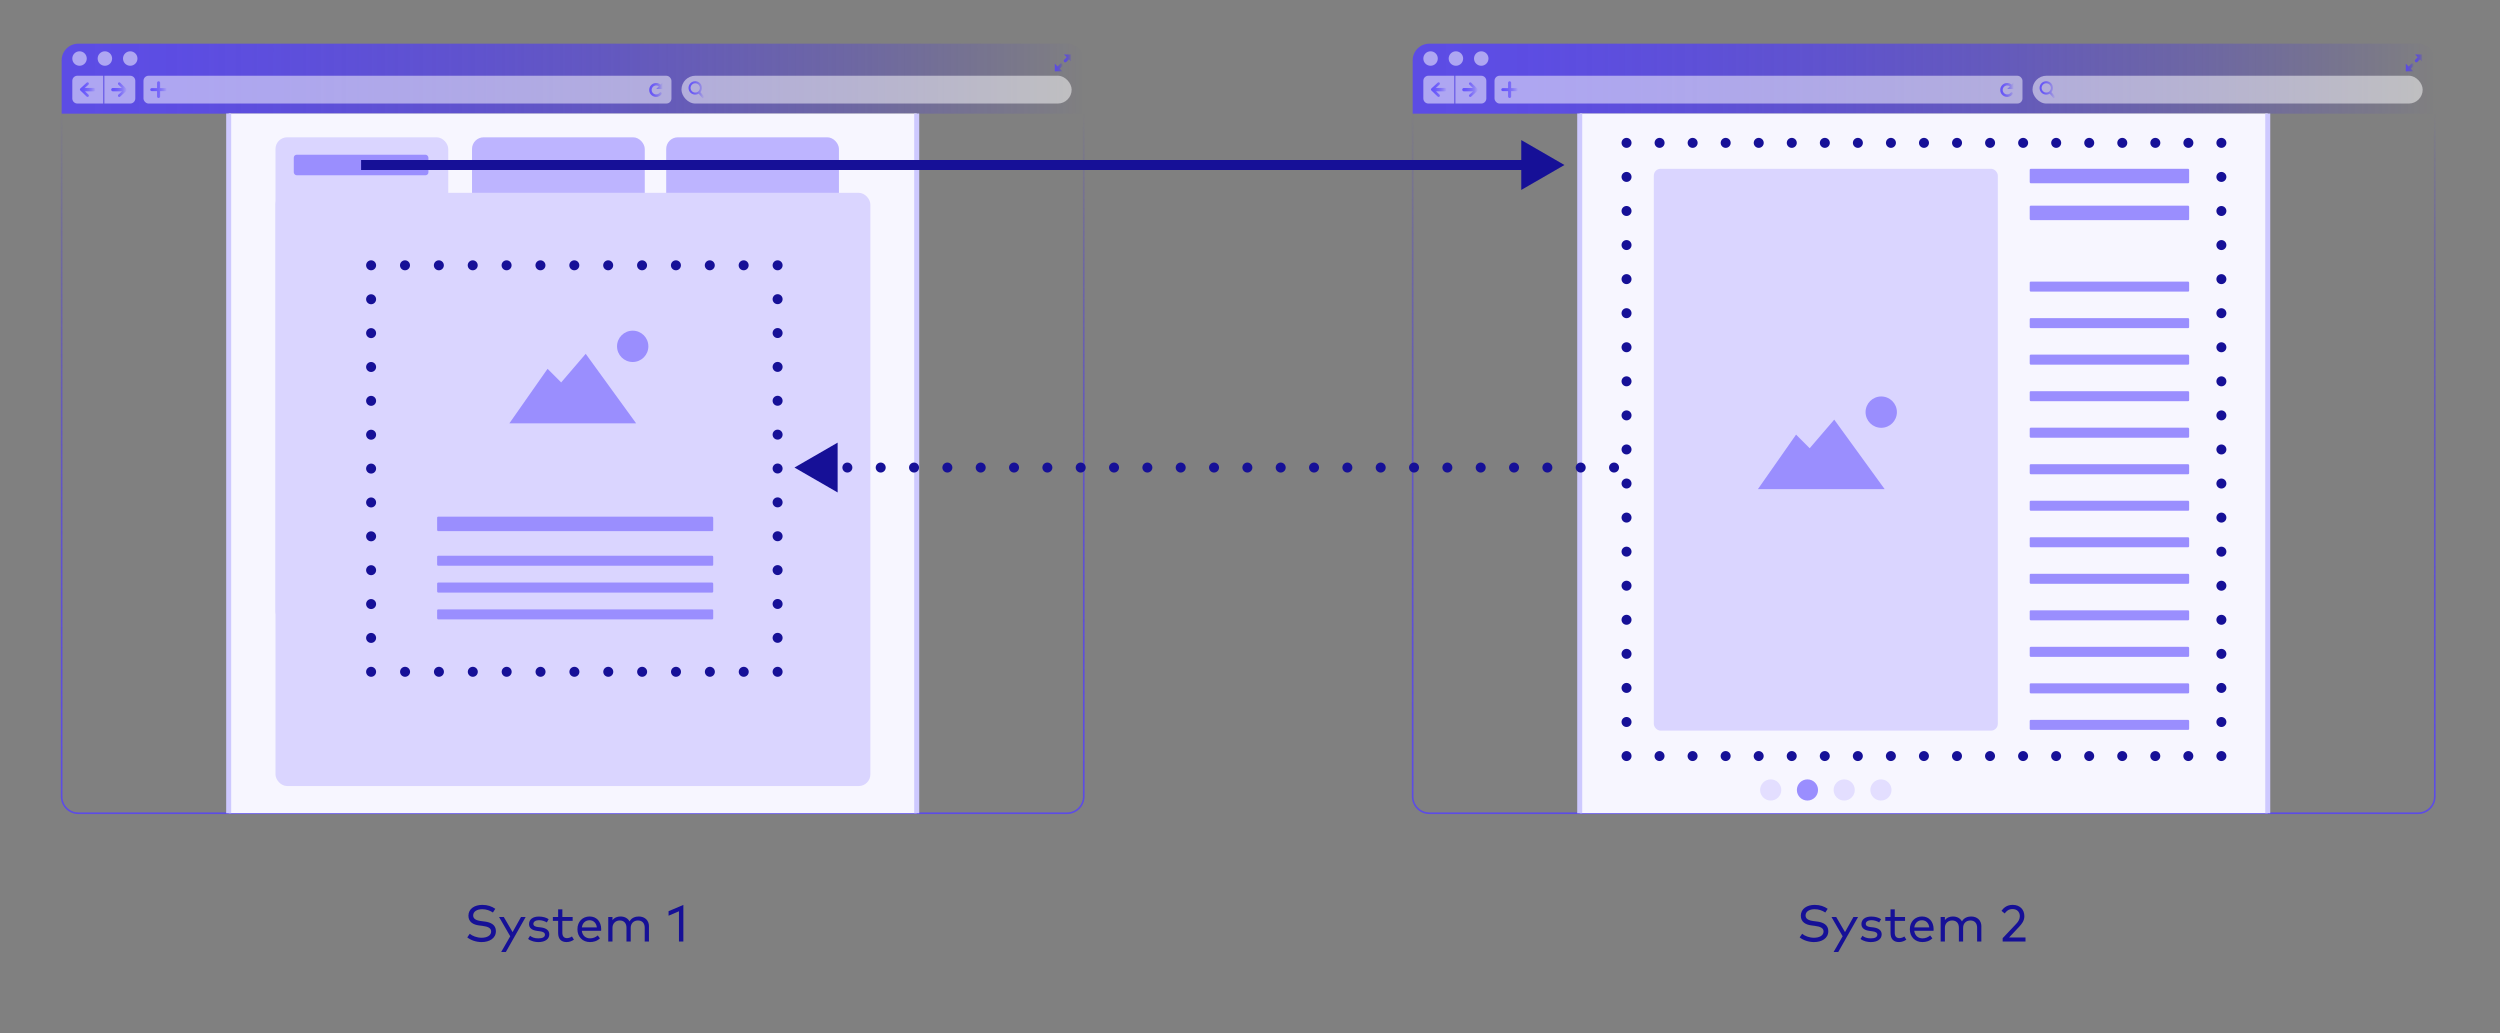 <?xml version="1.0" encoding="UTF-8"?><svg id="Ebene_1" xmlns="http://www.w3.org/2000/svg" xmlns:xlink="http://www.w3.org/1999/xlink" viewBox="0 0 1500 620"><rect x="0" y="0" width="1500" height="620" fill="#808080" stroke="none"/><defs><style>.cls-1,.cls-2,.cls-3,.cls-4,.cls-5,.cls-6,.cls-7,.cls-8,.cls-9{fill:none;}.cls-1,.cls-10{opacity:.5;}.cls-2,.cls-3,.cls-5,.cls-6,.cls-8,.cls-9{stroke:#161097;stroke-width:6px;}.cls-2,.cls-4,.cls-7,.cls-11{stroke-miterlimit:10;}.cls-12{fill:url(#Unbenannter_Verlauf_2-13);}.cls-13{fill:url(#Unbenannter_Verlauf_2-14);}.cls-14{fill:url(#Unbenannter_Verlauf_2-18);}.cls-15{fill:url(#Unbenannter_Verlauf_2-12);}.cls-16{fill:url(#Unbenannter_Verlauf_2-17);}.cls-17{fill:url(#Unbenannter_Verlauf_2-16);}.cls-18{fill:url(#Unbenannter_Verlauf_2-15);}.cls-19{fill:url(#Unbenannter_Verlauf_2-10);}.cls-20,.cls-11{fill:#f7f6ff;}.cls-21,.cls-10{fill:#fff;}.cls-22{fill:#bdb4ff;}.cls-23,.cls-24{fill:#dad5ff;}.cls-25{fill:#161097;}.cls-26{fill:#9a8efe;}.cls-3{stroke-dasharray:0 0 0 19.83;}.cls-3,.cls-5,.cls-6,.cls-8,.cls-9{stroke-linecap:round;stroke-linejoin:round;}.cls-4{stroke:url(#Unbenannter_Verlauf_2-11);}.cls-5{stroke-dasharray:0 0 0 20.32;}.cls-6{stroke-dasharray:0 0 0 20;}.cls-27{fill:url(#Unbenannter_Verlauf_2-7);}.cls-28{fill:url(#Unbenannter_Verlauf_2-9);}.cls-29{fill:url(#Unbenannter_Verlauf_2-6);}.cls-30{fill:url(#Unbenannter_Verlauf_2-8);}.cls-31{fill:url(#Unbenannter_Verlauf_2-3);}.cls-32{fill:url(#Unbenannter_Verlauf_2-5);}.cls-33{fill:url(#Unbenannter_Verlauf_2-4);}.cls-7{stroke:url(#Unbenannter_Verlauf_2-2);}.cls-8{stroke-dasharray:0 0 0 20.44;}.cls-34{fill:url(#Unbenannter_Verlauf_2);}.cls-11{stroke:#cec9ff;stroke-width:3px;}.cls-24{opacity:.7;}</style><linearGradient id="Unbenannter_Verlauf_2" x1="36.99" y1="47.2" x2="650.25" y2="47.2" gradientUnits="userSpaceOnUse"><stop offset="0" stop-color="#533ffe" stop-opacity=".8"/><stop offset=".11" stop-color="#523efe" stop-opacity=".78"/><stop offset=".25" stop-color="#4f3bfe" stop-opacity=".71"/><stop offset=".41" stop-color="#4b36fe" stop-opacity=".61"/><stop offset=".59" stop-color="#452ffe" stop-opacity=".46"/><stop offset=".77" stop-color="#3d26fe" stop-opacity=".28"/><stop offset=".96" stop-color="#331bfe" stop-opacity=".05"/><stop offset="1" stop-color="#3119fe" stop-opacity="0"/></linearGradient><linearGradient id="Unbenannter_Verlauf_2-2" x1="343.62" y1="488.43" x2="343.62" y2="67.61" gradientTransform="translate(687.24 556.04) rotate(-180)" xlink:href="#Unbenannter_Verlauf_2"/><linearGradient id="Unbenannter_Verlauf_2-3" x1="638.24" y1="35.03" x2="642.99" y2="35.03" xlink:href="#Unbenannter_Verlauf_2"/><linearGradient id="Unbenannter_Verlauf_2-4" x1="632.86" y1="40.42" x2="637.74" y2="40.42" xlink:href="#Unbenannter_Verlauf_2"/><linearGradient id="Unbenannter_Verlauf_2-5" x1="47.94" y1="53.78" x2="57.4" y2="53.78" xlink:href="#Unbenannter_Verlauf_2"/><linearGradient id="Unbenannter_Verlauf_2-6" x1="66.71" y1="53.79" x2="76.17" y2="53.79" xlink:href="#Unbenannter_Verlauf_2"/><linearGradient id="Unbenannter_Verlauf_2-7" x1="389.51" y1="53.77" x2="397.72" y2="53.77" xlink:href="#Unbenannter_Verlauf_2"/><linearGradient id="Unbenannter_Verlauf_2-8" x1="90.14" y1="53.78" x2="100.19" y2="53.78" xlink:href="#Unbenannter_Verlauf_2"/><linearGradient id="Unbenannter_Verlauf_2-9" x1="413.11" y1="53.79" x2="422.5" y2="53.79" xlink:href="#Unbenannter_Verlauf_2"/><linearGradient id="Unbenannter_Verlauf_2-10" x1="847.6" x2="1460.87" xlink:href="#Unbenannter_Verlauf_2"/><linearGradient id="Unbenannter_Verlauf_2-11" x1="1154.24" y1="488.43" x2="1154.24" y2="67.61" gradientTransform="translate(2308.47 556.04) rotate(-180)" xlink:href="#Unbenannter_Verlauf_2"/><linearGradient id="Unbenannter_Verlauf_2-12" x1="1448.86" y1="35.03" x2="1453.61" y2="35.03" xlink:href="#Unbenannter_Verlauf_2"/><linearGradient id="Unbenannter_Verlauf_2-13" x1="1443.48" y1="40.42" x2="1448.36" y2="40.42" xlink:href="#Unbenannter_Verlauf_2"/><linearGradient id="Unbenannter_Verlauf_2-14" x1="858.56" y1="53.78" x2="868.02" y2="53.78" xlink:href="#Unbenannter_Verlauf_2"/><linearGradient id="Unbenannter_Verlauf_2-15" x1="877.33" y1="53.79" x2="886.79" y2="53.79" xlink:href="#Unbenannter_Verlauf_2"/><linearGradient id="Unbenannter_Verlauf_2-16" x1="1200.13" y1="53.77" x2="1208.34" y2="53.77" xlink:href="#Unbenannter_Verlauf_2"/><linearGradient id="Unbenannter_Verlauf_2-17" x1="900.76" y1="53.78" x2="910.81" y2="53.78" xlink:href="#Unbenannter_Verlauf_2"/><linearGradient id="Unbenannter_Verlauf_2-18" x1="1223.73" y1="53.79" x2="1233.12" y2="53.79" xlink:href="#Unbenannter_Verlauf_2"/></defs><path class="cls-34" d="m46.99,26.2h593.27c5.52,0,10,4.48,10,10v32H36.99v-32c0-5.52,4.48-10,10-10Z"/><path class="cls-7" d="m46.99,68.11h593.27c5.52,0,10,4.48,10,10v409.82H36.99V78.11c0-5.52,4.48-10,10-10Z" transform="translate(687.24 556.04) rotate(180)"/><rect class="cls-10" x="86.09" y="45.44" width="316.78" height="16.69" rx="3.05" ry="3.05"/><rect class="cls-10" x="408.88" y="45.44" width="234.11" height="16.69" rx="8.35" ry="8.35"/><path class="cls-31" d="m639.18,37.41c-.25,0-.48-.1-.66-.27-.18-.18-.28-.41-.28-.66s.1-.49.28-.66l1.51-1.5-1.64-1.64h4.61v4.61l-1.64-1.64-1.51,1.51c-.18.18-.41.27-.66.27Z"/><path class="cls-33" d="m632.86,42.79v-4.61l1.71,1.71,1.57-1.57c.18-.18.41-.28.66-.28s.48.1.66.28c.18.18.28.41.28.66s-.1.49-.28.66l-1.57,1.57,1.58,1.58h-4.61Z"/><g class="cls-1"><circle class="cls-21" cx="47.72" cy="35.12" r="4.34"/><path class="cls-21" d="m67.27,35.12c0,2.4-1.95,4.34-4.34,4.34s-4.34-1.95-4.34-4.34,1.95-4.34,4.34-4.34,4.34,1.95,4.34,4.34Z"/><path class="cls-21" d="m82.48,35.12c0,2.4-1.95,4.34-4.34,4.34s-4.34-1.95-4.34-4.34,1.95-4.34,4.34-4.34,4.34,1.95,4.34,4.34Z"/></g><path class="cls-10" d="m61.96,45.44h-15.53c-1.69,0-3.05,1.37-3.05,3.05v10.59c0,1.69,1.37,3.05,3.05,3.05h15.53v-16.69Z"/><path class="cls-10" d="m78.13,45.44h-15.53v16.69h15.53c1.69,0,3.05-1.37,3.05-3.05v-10.59c0-1.69-1.37-3.05-3.05-3.05Z"/><path class="cls-32" d="m56.38,52.77h-5.52l2.25-2.03c.31-.31.31-.81,0-1.12-.31-.31-.81-.31-1.12,0l-3.82,3.51c-.31.31-.31.81,0,1.11l3.82,3.69c.15.15.36.23.56.23s.4-.08.56-.23c.31-.31.31-.81,0-1.12l-2.12-2.03h5.4c.56,0,1.01-.45,1.01-1.01s-.45-1.01-1.01-1.01Z"/><path class="cls-29" d="m75.94,53.32l-3.82-3.69c-.15-.15-.36-.23-.56-.23s-.4.08-.56.23c-.31.31-.31.81,0,1.12l2.12,2.03h-5.39c-.56,0-1.01.45-1.01,1.01s.45,1.01,1.01,1.01h5.52l-2.25,2.03c-.31.31-.31.81,0,1.12.31.31.81.31,1.12,0l3.82-3.51c.31-.31.31-.81,0-1.11Z"/><path class="cls-27" d="m397.72,53.4v-4.01l-1.36,1.37c-.72-.6-1.65-.96-2.67-.96-2.31,0-4.18,1.87-4.18,4.17s1.87,4.18,4.18,4.18c1.35,0,2.55-.64,3.31-1.63.25-.32.19-.79-.13-1.04-.14-.1-.29-.16-.45-.16-.22,0-.44.1-.59.29-.5.64-1.26,1.05-2.13,1.05-.75,0-1.41-.3-1.9-.79-.49-.49-.79-1.16-.79-1.9s.3-1.41.79-1.9c.49-.49,1.16-.79,1.9-.79.61,0,1.16.2,1.61.54l-1.58,1.58h4Z"/><path class="cls-30" d="m99.28,52.87h-3.2v-3.2c0-.5-.41-.91-.91-.91s-.91.41-.91.91v3.2h-3.2c-.5,0-.91.41-.91.91s.41.91.91.91h3.2v3.2c0,.5.41.91.91.91s.91-.41.91-.91v-3.2h3.2c.5,0,.91-.41.91-.91s-.41-.91-.91-.91Z"/><path class="cls-28" d="m420.2,50.12c-1.45-1.68-4.01-1.87-5.69-.42s-1.87,4.01-.42,5.69c1.3,1.5,3.47,1.8,5.12.82l2.07,2.4c.25.29.69.32.98.07s.32-.69.07-.98l-2.07-2.4c1.22-1.49,1.24-3.68-.06-5.18Zm-1.23,4.75c-1.16,1-2.93.87-3.93-.29s-.87-2.92.29-3.93,2.92-.87,3.93.29.87,2.93-.29,3.93Z"/><rect class="cls-20" x="137.21" y="68.11" width="412.82" height="419.82"/><line class="cls-11" x1="137.21" y1="487.93" x2="137.21" y2="68.11"/><line class="cls-11" x1="550.03" y1="68.11" x2="550.03" y2="487.93"/><rect class="cls-23" x="165.3" y="82.38" width="103.65" height="291.49" rx="7" ry="7"/><rect class="cls-22" x="283.21" y="82.38" width="103.65" height="291.49" rx="7" ry="7"/><rect class="cls-22" x="399.72" y="82.38" width="103.65" height="291.49" rx="7" ry="7"/><rect class="cls-23" x="165.3" y="115.69" width="356.91" height="355.94" rx="7" ry="7"/><rect class="cls-26" x="262.28" y="310" width="165.65" height="8.69" rx=".64" ry=".64"/><rect class="cls-26" x="262.28" y="333.44" width="165.65" height="6.02" rx=".64" ry=".64"/><rect class="cls-26" x="262.28" y="349.53" width="165.65" height="6.02" rx=".64" ry=".64"/><rect class="cls-26" x="262.28" y="365.62" width="165.65" height="6.02" rx=".64" ry=".64"/><polygon class="cls-26" points="305.63 253.99 328.53 221.29 336.7 229.46 351.42 212.29 381.67 253.99 305.63 253.99"/><circle class="cls-26" cx="379.62" cy="207.8" r="9.4"/><line class="cls-9" x1="466.56" y1="403.08" x2="466.56" y2="403.08"/><line class="cls-5" x1="446.24" y1="403.08" x2="232.83" y2="403.08"/><line class="cls-9" x1="222.66" y1="403.08" x2="222.66" y2="403.08"/><line class="cls-5" x1="222.66" y1="382.75" x2="222.66" y2="169.34"/><line class="cls-9" x1="222.66" y1="159.18" x2="222.66" y2="159.18"/><line class="cls-5" x1="242.99" y1="159.18" x2="456.4" y2="159.18"/><line class="cls-9" x1="466.56" y1="159.18" x2="466.56" y2="159.18"/><line class="cls-5" x1="466.56" y1="179.5" x2="466.56" y2="392.91"/><rect class="cls-26" x="176.27" y="92.83" width="80.78" height="12.34" rx="1.76" ry="1.76"/><path class="cls-19" d="m857.6,26.2h593.27c5.52,0,10,4.48,10,10v32h-613.27v-32c0-5.52,4.48-10,10-10Z"/><path class="cls-4" d="m857.6,68.11h593.27c5.52,0,10,4.48,10,10v409.82h-613.27V78.11c0-5.52,4.48-10,10-10Z" transform="translate(2308.47 556.04) rotate(180)"/><rect class="cls-10" x="896.71" y="45.44" width="316.78" height="16.69" rx="3.05" ry="3.05"/><rect class="cls-10" x="1219.5" y="45.44" width="234.11" height="16.69" rx="8.35" ry="8.35"/><path class="cls-15" d="m1449.8,37.41c-.25,0-.48-.1-.66-.27-.18-.18-.28-.41-.28-.66s.1-.49.28-.66l1.51-1.5-1.64-1.64h4.61v4.61l-1.64-1.64-1.51,1.51c-.18.18-.41.27-.66.27Z"/><path class="cls-12" d="m1443.48,42.79v-4.61l1.71,1.71,1.57-1.57c.18-.18.41-.28.66-.28s.48.1.66.28c.18.18.28.41.28.66s-.1.49-.28.66l-1.57,1.57,1.58,1.58h-4.61Z"/><g class="cls-1"><circle class="cls-21" cx="858.34" cy="35.12" r="4.34"/><path class="cls-21" d="m877.89,35.12c0,2.4-1.95,4.34-4.34,4.34s-4.34-1.95-4.34-4.34,1.95-4.34,4.34-4.34,4.34,1.95,4.34,4.34Z"/><path class="cls-21" d="m893.09,35.12c0,2.4-1.95,4.34-4.34,4.34s-4.34-1.95-4.34-4.34,1.95-4.34,4.34-4.34,4.34,1.95,4.34,4.34Z"/></g><path class="cls-10" d="m872.58,45.44h-15.53c-1.69,0-3.05,1.37-3.05,3.05v10.59c0,1.69,1.37,3.05,3.05,3.05h15.53v-16.69Z"/><path class="cls-10" d="m888.75,45.44h-15.53v16.69h15.53c1.69,0,3.05-1.37,3.05-3.05v-10.59c0-1.69-1.37-3.05-3.05-3.05Z"/><path class="cls-13" d="m867,52.77h-5.52l2.25-2.03c.31-.31.31-.81,0-1.12-.31-.31-.81-.31-1.12,0l-3.82,3.51c-.31.31-.31.81,0,1.11l3.82,3.69c.15.15.36.23.56.23s.4-.08.56-.23c.31-.31.31-.81,0-1.12l-2.12-2.03h5.4c.56,0,1.01-.45,1.01-1.01s-.45-1.01-1.01-1.01Z"/><path class="cls-18" d="m886.56,53.32l-3.82-3.69c-.15-.15-.36-.23-.56-.23s-.4.08-.56.23c-.31.31-.31.81,0,1.12l2.12,2.03h-5.39c-.56,0-1.01.45-1.01,1.01s.45,1.01,1.01,1.01h5.52l-2.25,2.03c-.31.31-.31.81,0,1.12.31.31.81.31,1.12,0l3.82-3.51c.31-.31.31-.81,0-1.11Z"/><path class="cls-17" d="m1208.34,53.4v-4.01l-1.36,1.37c-.72-.6-1.65-.96-2.67-.96-2.31,0-4.18,1.87-4.18,4.17s1.87,4.18,4.18,4.18c1.35,0,2.55-.64,3.31-1.63.25-.32.19-.79-.13-1.04-.14-.1-.29-.16-.45-.16-.22,0-.44.1-.59.29-.5.64-1.26,1.05-2.13,1.05-.75,0-1.41-.3-1.9-.79-.49-.49-.79-1.16-.79-1.9s.3-1.41.79-1.9c.49-.49,1.16-.79,1.9-.79.61,0,1.16.2,1.61.54l-1.58,1.58h4Z"/><path class="cls-16" d="m909.9,52.87h-3.2v-3.2c0-.5-.41-.91-.91-.91s-.91.41-.91.91v3.2h-3.2c-.5,0-.91.41-.91.91s.41.91.91.91h3.2v3.2c0,.5.41.91.91.91s.91-.41.91-.91v-3.2h3.2c.5,0,.91-.41.91-.91s-.41-.91-.91-.91Z"/><path class="cls-14" d="m1230.82,50.12c-1.45-1.68-4.01-1.87-5.69-.42s-1.87,4.01-.42,5.69c1.3,1.5,3.47,1.8,5.12.82l2.07,2.4c.25.29.69.32.98.07s.32-.69.07-.98l-2.07-2.4c1.22-1.49,1.24-3.68-.06-5.18Zm-1.23,4.75c-1.16,1-2.93.87-3.93-.29s-.87-2.92.29-3.93,2.92-.87,3.93.29.87,2.93-.29,3.93Z"/><rect class="cls-20" x="947.83" y="68.11" width="412.82" height="419.82"/><rect class="cls-26" x="1217.83" y="101.28" width="95.65" height="8.69" rx=".64" ry=".64"/><rect class="cls-26" x="1217.83" y="123.4" width="95.65" height="8.69" rx=".64" ry=".64"/><rect class="cls-26" x="1217.83" y="168.96" width="95.65" height="6.02" rx=".64" ry=".64"/><rect class="cls-26" x="1217.83" y="190.87" width="95.65" height="6.02" rx=".64" ry=".64"/><rect class="cls-26" x="1217.83" y="212.78" width="95.65" height="6.02" rx=".64" ry=".64"/><rect class="cls-26" x="1217.83" y="234.7" width="95.65" height="6.02" rx=".64" ry=".64"/><rect class="cls-26" x="1217.83" y="256.61" width="95.65" height="6.02" rx=".64" ry=".64"/><rect class="cls-26" x="1217.83" y="278.53" width="95.65" height="6.02" rx=".64" ry=".64"/><rect class="cls-26" x="1217.83" y="300.44" width="95.65" height="6.02" rx=".64" ry=".64"/><rect class="cls-26" x="1217.83" y="322.35" width="95.65" height="6.02" rx=".64" ry=".64"/><rect class="cls-26" x="1217.83" y="344.27" width="95.65" height="6.02" rx=".64" ry=".64"/><rect class="cls-26" x="1217.83" y="366.18" width="95.65" height="6.02" rx=".64" ry=".64"/><rect class="cls-26" x="1217.83" y="388.1" width="95.65" height="6.02" rx=".64" ry=".64"/><rect class="cls-26" x="1217.83" y="410.01" width="95.65" height="6.02" rx=".64" ry=".64"/><rect class="cls-26" x="1217.83" y="431.92" width="95.65" height="6.02" rx=".64" ry=".64"/><line class="cls-11" x1="947.83" y1="487.93" x2="947.83" y2="68.11"/><line class="cls-11" x1="1360.65" y1="68.11" x2="1360.65" y2="487.93"/><rect class="cls-23" x="992.29" y="101.28" width="206.39" height="337.09" rx="4.05" ry="4.05"/><polygon class="cls-26" points="1054.75 293.47 1077.64 260.77 1085.82 268.94 1100.54 251.78 1130.79 293.47 1054.75 293.47"/><circle class="cls-26" cx="1128.74" cy="247.28" r="9.4"/><circle class="cls-24" cx="1062.42" cy="473.98" r="6.35"/><circle class="cls-26" cx="1084.47" cy="473.98" r="6.35"/><circle class="cls-24" cx="1106.52" cy="473.98" r="6.35"/><circle class="cls-24" cx="1128.56" cy="473.98" r="6.35"/><line class="cls-9" x1="1332.83" y1="453.63" x2="1332.83" y2="453.63"/><line class="cls-3" x1="1313" y1="453.63" x2="985.83" y2="453.63"/><line class="cls-9" x1="975.92" y1="453.63" x2="975.92" y2="453.63"/><line class="cls-8" x1="975.92" y1="433.19" x2="975.92" y2="95.94"/><line class="cls-9" x1="975.92" y1="85.72" x2="975.92" y2="85.72"/><line class="cls-3" x1="995.75" y1="85.72" x2="1322.92" y2="85.72"/><line class="cls-9" x1="1332.83" y1="85.72" x2="1332.83" y2="85.72"/><line class="cls-8" x1="1332.83" y1="106.16" x2="1332.83" y2="443.41"/><line class="cls-2" x1="216.66" y1="99" x2="917.14" y2="99"/><polygon class="cls-25" points="912.76 113.96 938.66 99 912.76 84.04 912.76 113.96"/><line class="cls-6" x1="968.42" y1="280.53" x2="498.21" y2="280.53"/><polygon class="cls-25" points="502.58 265.57 476.68 280.53 502.58 295.48 502.58 265.57"/><path class="cls-25" d="m295.75,547.51c-1.77-1.18-3.91-1.98-6.42-1.98-3.16,0-5.43,1.4-5.43,3.75,0,1.98,1.64,2.98,4.9,3.38l1.92.25c3.66.43,6.82,1.92,6.82,5.77,0,4.34-3.91,6.57-8.62,6.57-3.1,0-6.45-1.09-8.56-2.82l1.49-2.17c1.49,1.3,4.31,2.39,7.07,2.39,3.22,0,5.77-1.3,5.77-3.75,0-2.02-1.83-2.95-5.21-3.38l-1.98-.25c-3.6-.43-6.45-2.11-6.45-5.83,0-4.19,3.72-6.51,8.31-6.51,3.29,0,5.77.93,7.81,2.36l-1.43,2.23Z"/><path class="cls-25" d="m303.52,571.2h-2.82l5.43-9.43-6.7-11.56h2.85l5.27,9.05,5.05-9.05h2.79l-11.88,20.99Z"/><path class="cls-25" d="m328.08,553.46c-.93-.62-2.79-1.36-4.71-1.36s-3.35.87-3.35,2.2c0,1.18,1.05,1.74,2.85,1.95l1.74.19c3.13.43,4.96,1.77,4.96,4.19,0,2.79-2.48,4.62-6.51,4.62-1.8,0-4.28-.43-6.2-1.89l1.18-1.89c1.12.87,2.54,1.55,5.02,1.55s3.91-.77,3.91-2.23c0-1.09-.99-1.77-2.98-2.02l-1.67-.22c-3.29-.4-4.9-1.86-4.9-4.09,0-2.82,2.29-4.53,5.89-4.53,2.33,0,4.46.59,5.89,1.58l-1.12,1.95Z"/><path class="cls-25" d="m343.58,552.53h-6.17v7.16c0,2.23,1.15,3.19,2.76,3.19,1.08,0,2.17-.43,3.01-.99l1.18,1.89c-1.12.81-2.6,1.46-4.4,1.46-3.19,0-5.08-1.77-5.08-5.52v-7.19h-3.16v-2.33h3.16v-4.62h2.54v4.62h6.17v2.33Z"/><path class="cls-25" d="m360.72,557.52c0,.31-.06.68-.06.96h-11.57c.37,3.04,2.45,4.53,4.99,4.53,1.74,0,3.32-.65,4.56-1.74l1.33,1.74c-1.83,1.71-3.84,2.23-6.01,2.23-4.37,0-7.5-3.1-7.5-7.69s3.1-7.66,7.32-7.66,6.91,3.1,6.95,7.63Zm-11.6-1.09h8.99c-.31-2.6-1.98-4.28-4.37-4.28-2.6,0-4.25,1.77-4.62,4.28Z"/><path class="cls-25" d="m389.37,555.79v9.15h-2.54v-8.31c0-2.73-1.52-4.34-4.06-4.34s-4.34,1.74-4.34,4.4v8.25h-2.54v-8.31c0-2.73-1.52-4.34-4.06-4.34-2.36,0-4.34,1.67-4.34,4.4v8.25h-2.54v-14.73h2.54v1.92c1.21-1.67,3.1-2.23,4.81-2.23,2.48,0,4.43,1.09,5.43,2.95,1.21-2.23,3.53-2.95,5.52-2.95,3.66,0,6.14,2.36,6.14,5.89Z"/><path class="cls-25" d="m410.01,564.93h-2.64v-18.17l-6.23,2.67v-2.73l8.87-3.75v21.98Z"/><path class="cls-25" d="m1095.19,547.51c-1.77-1.18-3.91-1.98-6.42-1.98-3.16,0-5.43,1.4-5.43,3.75,0,1.98,1.64,2.98,4.9,3.38l1.92.25c3.66.43,6.82,1.92,6.82,5.77,0,4.34-3.91,6.57-8.62,6.57-3.1,0-6.45-1.09-8.56-2.82l1.49-2.17c1.49,1.3,4.31,2.39,7.07,2.39,3.22,0,5.77-1.3,5.77-3.75,0-2.02-1.83-2.95-5.21-3.38l-1.98-.25c-3.6-.43-6.45-2.11-6.45-5.83,0-4.19,3.72-6.51,8.31-6.51,3.29,0,5.77.93,7.81,2.36l-1.43,2.23Z"/><path class="cls-25" d="m1102.97,571.2h-2.82l5.43-9.43-6.7-11.56h2.85l5.27,9.05,5.05-9.05h2.79l-11.88,20.99Z"/><path class="cls-25" d="m1127.52,553.46c-.93-.62-2.79-1.36-4.71-1.36s-3.35.87-3.35,2.2c0,1.18,1.05,1.74,2.85,1.95l1.74.19c3.13.43,4.96,1.77,4.96,4.19,0,2.79-2.48,4.62-6.51,4.62-1.8,0-4.28-.43-6.2-1.89l1.18-1.89c1.12.87,2.54,1.55,5.02,1.55s3.91-.77,3.91-2.23c0-1.09-.99-1.77-2.98-2.02l-1.67-.22c-3.29-.4-4.9-1.86-4.9-4.09,0-2.82,2.29-4.53,5.89-4.53,2.33,0,4.46.59,5.89,1.58l-1.12,1.95Z"/><path class="cls-25" d="m1143.02,552.53h-6.17v7.16c0,2.23,1.15,3.19,2.76,3.19,1.09,0,2.17-.43,3.01-.99l1.18,1.89c-1.12.81-2.6,1.46-4.4,1.46-3.19,0-5.08-1.77-5.08-5.52v-7.19h-3.16v-2.33h3.16v-4.62h2.54v4.62h6.17v2.33Z"/><path class="cls-25" d="m1160.17,557.52c0,.31-.06.68-.06.96h-11.56c.37,3.04,2.45,4.53,4.99,4.53,1.74,0,3.32-.65,4.56-1.74l1.33,1.74c-1.83,1.71-3.84,2.23-6.02,2.23-4.37,0-7.5-3.1-7.5-7.69s3.1-7.66,7.32-7.66,6.91,3.1,6.95,7.63Zm-11.6-1.09h8.99c-.31-2.6-1.98-4.28-4.37-4.28-2.6,0-4.25,1.77-4.62,4.28Z"/><path class="cls-25" d="m1188.81,555.79v9.15h-2.54v-8.31c0-2.73-1.52-4.34-4.06-4.34s-4.34,1.74-4.34,4.4v8.25h-2.54v-8.31c0-2.73-1.52-4.34-4.06-4.34-2.36,0-4.34,1.67-4.34,4.4v8.25h-2.54v-14.73h2.54v1.92c1.21-1.67,3.1-2.23,4.81-2.23,2.48,0,4.43,1.09,5.43,2.95,1.21-2.23,3.53-2.95,5.52-2.95,3.66,0,6.14,2.36,6.14,5.89Z"/><path class="cls-25" d="m1200.9,546.52c1.02-1.49,2.95-3.6,6.7-3.6,4.43,0,7.01,2.88,7.01,6.79,0,2.7-1.52,4.62-2.91,6.11l-6.23,6.64h9.83v2.48h-13.7v-2.05l8.12-8.59c1.3-1.36,2.17-2.82,2.17-4.62,0-2.42-1.61-4.25-4.34-4.25-2.42,0-3.69,1.24-4.74,2.64l-1.89-1.55Z"/></svg>